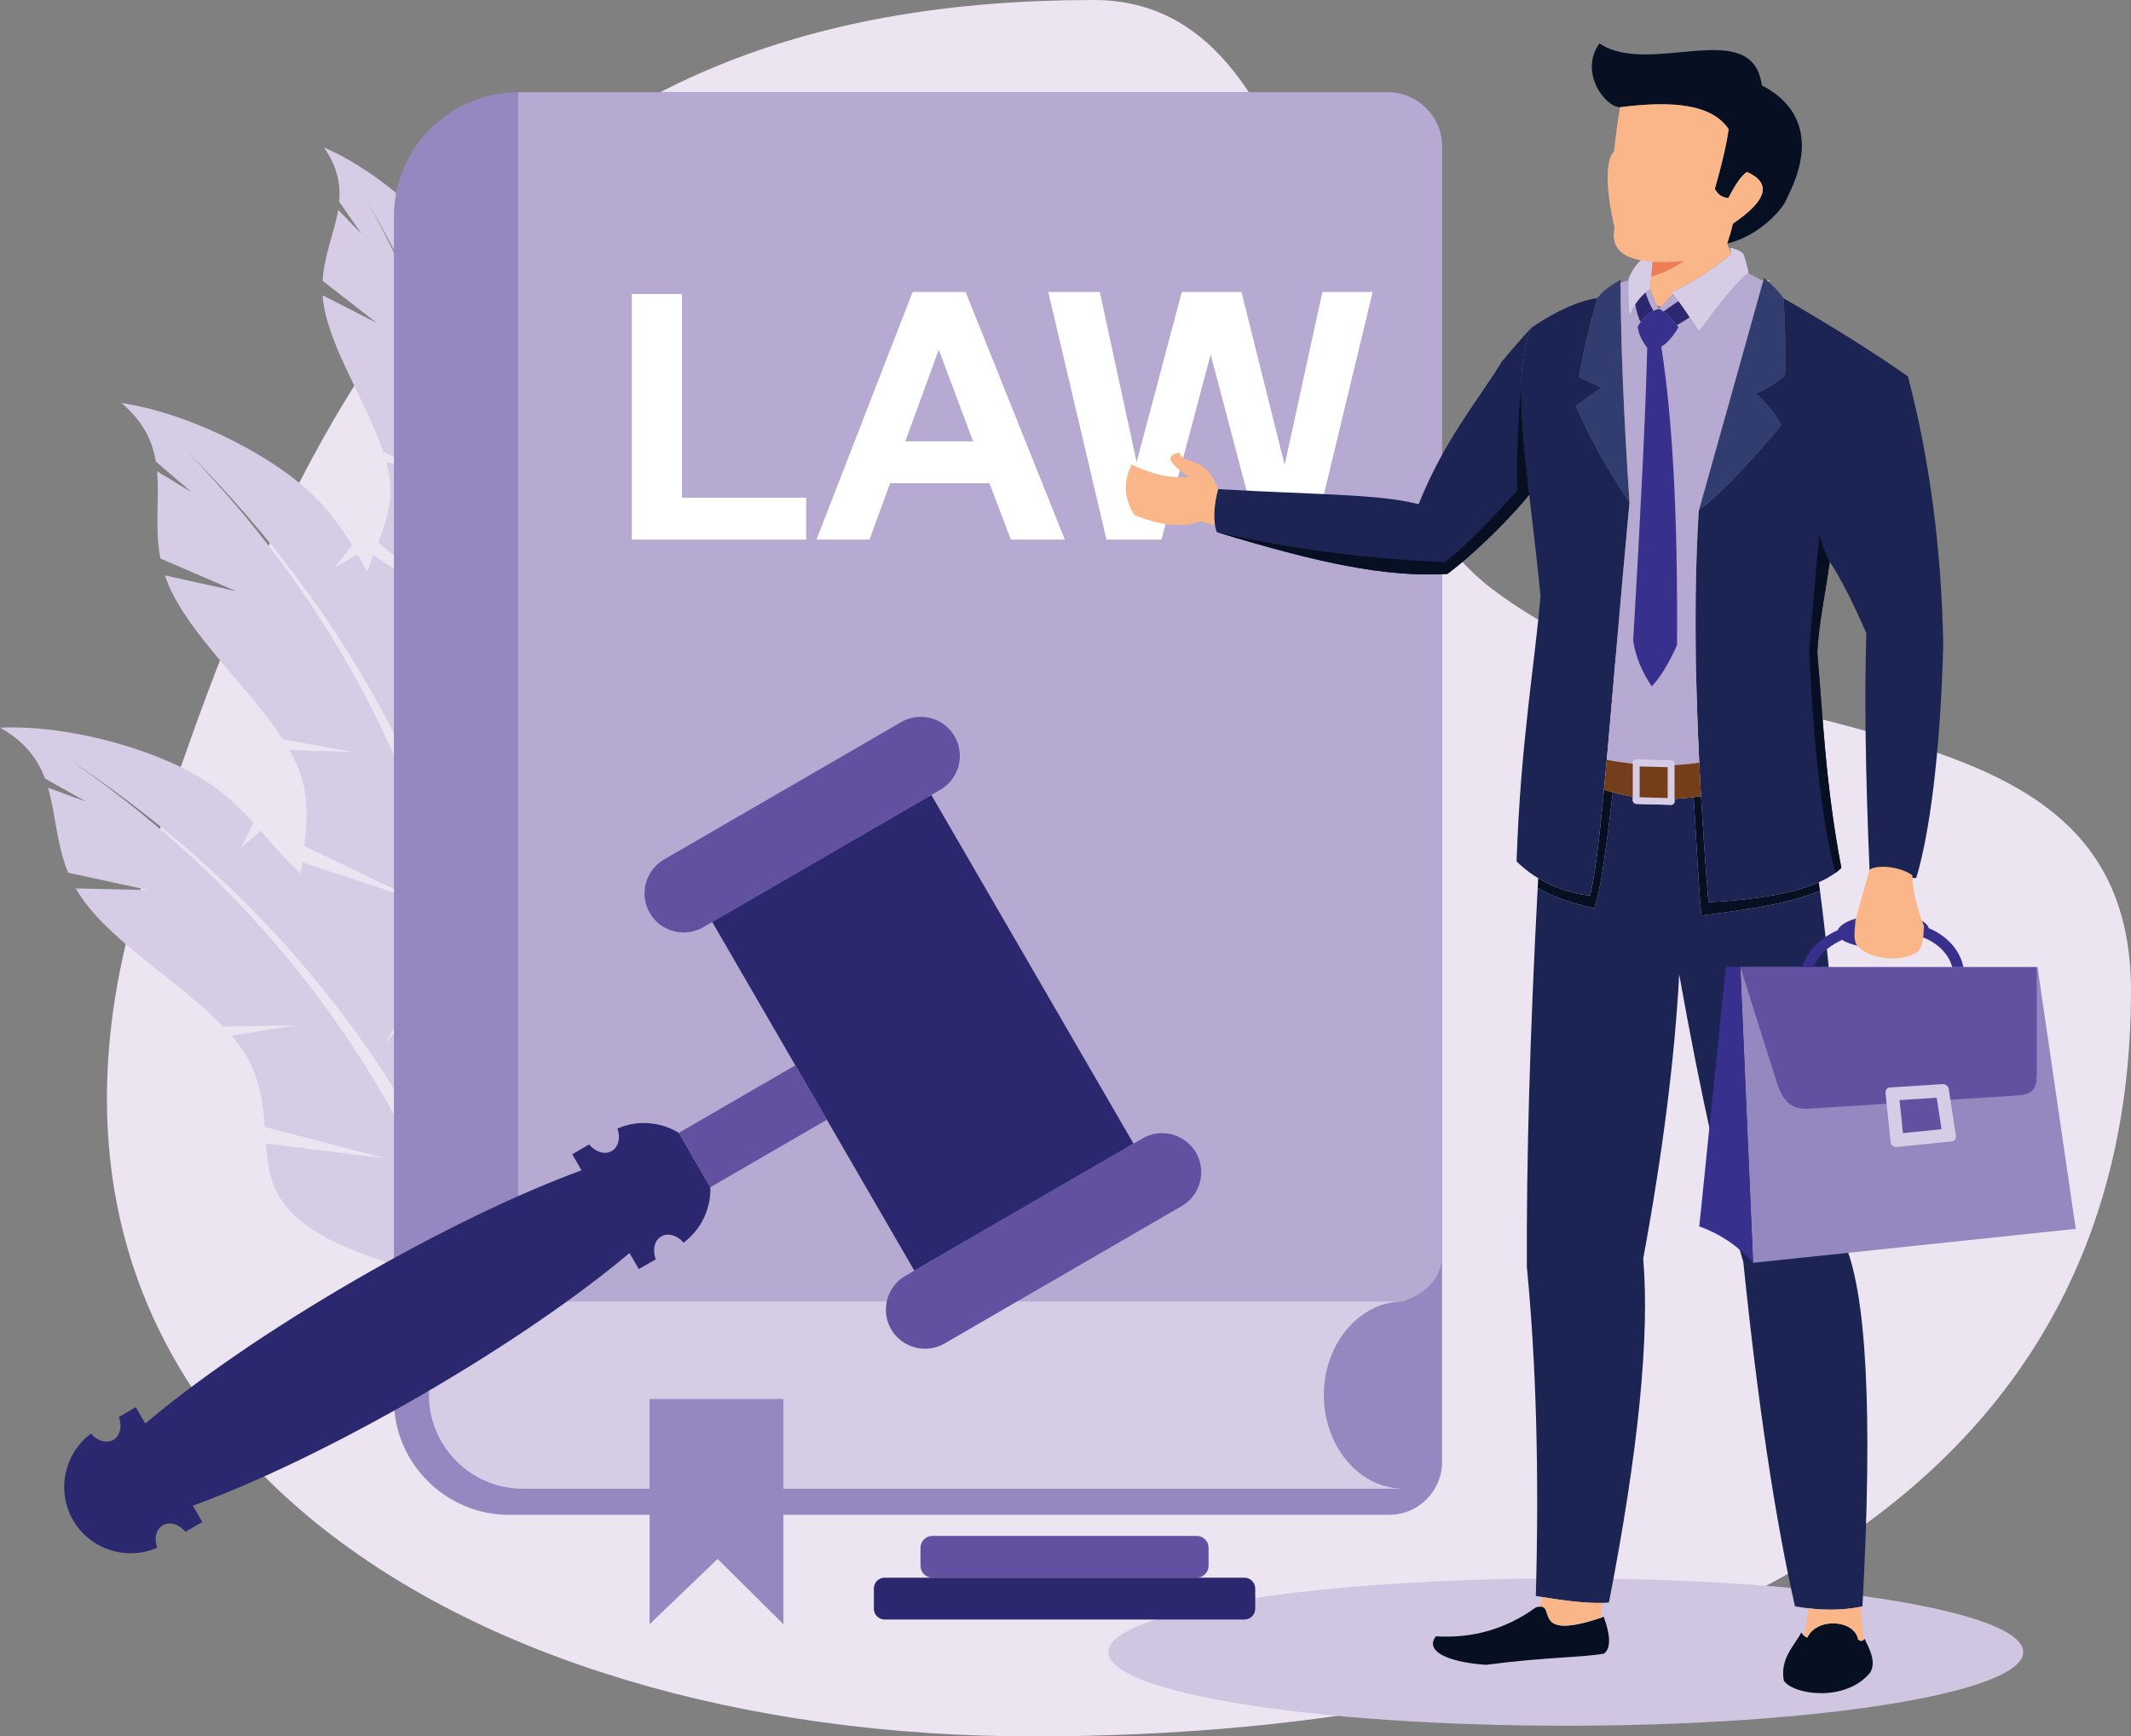<?xml version="1.0" encoding="UTF-8"?><svg id="a" xmlns="http://www.w3.org/2000/svg" viewBox="0 0 1833.09 1493.95"><rect x="0" y="0" width="1833.09" height="1493.95" fill="#808080" stroke="none"/><path d="M940.85,0c212.08,0,187.87,387.36,340.98,505.43,202.63,156.28,551.25,78.9,551.25,347.1,0,470.84-452.18,641.42-944.95,641.42S-25.1,1232.81,121.62,763.22C268.36,293.63,448.09,0,940.85,0Z" style="fill:#ede4f1; fill-rule:evenodd;"/><path d="M62.29,655.35c202.16,135.05,334.98,324.18,398.44,567.38,6.29,.19,11.25-1.37,14.89-4.66-9.53-30.59-19.94-61.66-31.19-93.23,18.49-29.47,23.69-65.67,10.84-103.1-2.41-7.05-6.46-14.26-11.51-21.82l-23.78,29.85,17.79-38.44c-20.33-28.05-50.43-61.66-61.94-109.81-2.19-9.15-5.29-17.77-9.15-25.89l-35.42,42.26,30.31-52.06c-15.86-27.64-40.56-49.5-67.26-68.17l-13.8,39.89,6.37-44.97c-1.57-1.05-3.14-2.09-4.72-3.12-27.36-17.92-41.54-36.1-57.91-54.74l-16.91,14.66,10.84-21.45c-8.83-9.68-18.74-19.47-31.83-29.41-41.25-31.35-124.88-55.26-186.36-52.48,21.75,12.15,32.44,27.13,38.66,43.73l35.31,19.91-32.65-11.92c6.65,22.83,7.18,48.19,17.3,73.1l69.26,14.98-62.72-1.5c1.37,2.4,2.84,4.79,4.45,7.15,27.49,40.32,85.12,73.01,122.41,111.78l62.14-1.14-54.99,8.95c1.7,1.96,3.36,3.93,4.92,5.93,18.83,23.81,21.88,48.78,23.62,72.6l104.1,27.07-103.09-12.9c.87,11.22,2.11,22.08,5.35,32.29,20.53,64.85,140.14,74.15,173.02,96.75-65.85-191.36-180.78-343.84-344.8-457.45Z" style="fill:#d7cce5; fill-rule:evenodd;"/><path d="M160.01,387.54c172.32,171.53,266.15,382.73,281.49,633.61,6.13,1.39,11.31,.82,15.51-1.71-3.45-31.86-7.65-64.35-12.6-97.49,23.82-25.36,35.91-59.87,30.52-99.08-1.01-7.38-3.6-15.22-7.09-23.64l-29.09,24.71,24.87-34.29c-14.53-31.43-37.58-70.23-39.59-119.7-.38-9.4-1.77-18.45-3.98-27.17l-42.9,34.63,39.77-45.23c-10.23-30.2-30.24-56.4-52.86-79.88l-21.22,36.49,14.92-42.9c-1.34-1.34-2.68-2.65-4.02-3.97-23.39-22.86-33.79-43.45-46.26-64.89l-19.42,11.12,14.78-18.95c-6.8-11.2-14.62-22.72-25.55-35-34.43-38.71-111.88-78.31-172.74-87.44,18.99,16.1,26.6,32.87,29.5,50.36l30.81,26.36-29.74-17.99c2.13,23.68-2.24,48.65,2.87,75.04l65.06,28.07-61.25-13.56c.87,2.6,1.87,5.22,3,7.86,19.19,44.87,69.43,88.06,98.55,133.29l61.17,10.88-55.66-1.83c1.28,2.25,2.52,4.52,3.69,6.77,13.88,26.99,12.06,52.08,9.16,75.8l96.93,46.65-98.67-32.55c-1.31,11.18-2.18,22.06-.98,32.71,7.64,67.6,123.21,99.79,151.1,128.32-27.69-200.46-111.05-372.26-250.07-515.4Z" style="fill:#d7cce5; fill-rule:evenodd;"/><path d="M314.7,171.33c102.86,174.22,134.22,363.96,94.05,569.22,4.64,2.4,8.93,3.02,12.84,1.86,3.88-26.38,7.31-53.43,10.27-81.16,24.5-15.43,41.47-40.69,45.33-73.41,.73-6.14,.29-13-.77-20.5l-28.6,13.8,27.21-22.41c-5.12-28.37-15.56-64.43-6.82-104.7,1.66-7.64,2.44-15.22,2.49-22.71l-41.81,18.91,41.5-28.1c-1.91-26.45-12.55-51.76-25.84-75.38l-24.74,24.92,21.01-31.43c-.79-1.35-1.61-2.69-2.4-4.03-14.06-23.31-18.13-42.07-23.69-61.94l-17.96,4.89,15.86-12.17c-3.13-10.44-7.02-21.36-13.24-33.54-19.62-38.38-73.7-86.48-120.8-106.59,11.92,16.94,14.52,32.04,13.2,46.73l19.29,27.67-20.19-20.71c-3.24,19.53-12,38.73-13.4,61.04l46.53,36.24-46.5-23.76c.16,2.29,.41,4.6,.77,6.96,6.06,40.17,37.49,85.47,51.47,127.98l47,21.58-44.45-13.13c.57,2.09,1.09,4.16,1.55,6.22,5.52,24.64-1.2,44.47-8.49,62.97l68.29,57.85-72.64-46.87c-3.41,8.73-6.39,17.31-7.64,26.15-8.01,56.04,78.32,106.17,94.82,134.98,19.67-167.25-11.49-323.04-93.49-467.43Z" style="fill:#d7cce5; fill-rule:evenodd;"/><path d="M752.67,1119.68H449.58c-44.32,0-80.58,36.25-80.58,80.57s36.26,80.56,80.58,80.56h757.51c-37.6,0-68.36-36.25-68.36-80.56s30.76-80.57,68.36-80.57h-454.42Z" style="fill:#d7cce5; fill-rule:evenodd;"/><path d="M369,1200.25c0-44.32,36.26-80.57,80.58-80.57h259.93l485.41,.02c.63-.02,1.24-.02,1.85-.02h10.32c-37.6,0-68.36,36.25-68.36,80.57s30.76,80.56,68.36,80.56H449.58c-44.32,0-80.58-36.25-80.58-80.56h0ZM752.67,79.39H445.74c-58.79,0-106.89,48.09-106.89,106.9v1018.14c0,54.38,44.49,98.88,98.88,98.88h757.19c16.67,0,31.32-9.06,39.26-22.51,4-6.77,6.3-14.65,6.3-23.05V126c0-25.63-20.97-46.61-46.61-46.61h-441.2Z" style="fill:#9588c0; fill-rule:evenodd;"/><polygon points="558.78 1203.64 673.88 1203.64 673.88 1397.39 617.28 1341.28 558.78 1397.39 558.78 1203.64" style="fill:#9588c0; fill-rule:evenodd;"/><path d="M1207.09,1119.68c20.3-7.24,31.43-19.54,33.39-36.91V126c0-25.63-20.97-46.61-46.61-46.61H445.74V1119.68h263.76l485.41,.02,1.85-.02h10.32Z" style="fill:#b6a9d2; fill-rule:evenodd;"/><path d="M1346.92,1357.99c217.3,0,393.45,28.37,393.45,63.38s-176.16,63.38-393.45,63.38-393.46-28.37-393.46-63.38,176.17-63.38,393.46-63.38Z" style="fill:#d1c6e2; fill-rule:evenodd;"/><path d="M116.79,1210.68l-14.56,8.45c3.02,7.89,1.2,16.22-4.74,19.67-5.87,3.38-13.83,.97-19.2-5.38-22.98,17.03-30.09,49.23-15.41,74.53h0c14.66,25.3,46.11,35.14,72.34,23.67-2.85-7.81-1.02-15.93,4.86-19.33,5.95-3.44,14.07-.91,19.42,5.64l14.56-8.42-8.15-14.08c53.64-19.46,123.22-52.63,196.53-95.11,72.66-42.12,135.54-85.6,179.06-122.26l8,13.82,14.56-8.42c-3.02-7.91-1.21-16.22,4.76-19.67,5.86-3.4,13.83-.97,19.18,5.38,15.32-11.35,23.57-29.4,23.05-47.69l-27.13-46.81c-15.61-9.53-35.37-11.33-52.83-3.69,2.85,7.81,.99,15.92-4.88,19.34-5.96,3.44-14.07,.87-19.43-5.68l-14.54,8.45,7.99,13.83c-53.44,19.53-122.41,52.49-195.05,94.6-73.31,42.49-136.68,86.39-180.24,123.26l-8.15-14.07h0Z" style="fill:#2b2870; fill-rule:evenodd;"/><path d="M1028.79,991.67h0c-9.27-16.01-29.94-21.52-45.97-12.23l-204.04,118.26c-15.99,9.29-21.5,29.97-12.23,45.98h0c9.29,16.01,29.98,21.51,45.97,12.23l204.05-118.28c16-9.29,21.5-29.97,12.23-45.96h0Z" style="fill:#6251a1; fill-rule:evenodd;"/><path d="M821.15,633.51h0c-9.26-16.03-29.96-21.54-45.96-12.23l-204.05,118.25c-16,9.29-21.5,29.96-12.23,45.98h0c9.28,16,29.97,21.51,45.97,12.23l204.05-118.29c15.99-9.27,21.49-29.96,12.22-45.94h0Z" style="fill:#6251a1; fill-rule:evenodd;"/><polygon points="975.06 983.93 786.52 1093.21 612.65 793.24 801.16 683.96 975.06 983.93 975.06 983.93" style="fill:#2b2870; fill-rule:evenodd;"/><polygon points="611.05 1021.45 583.93 974.64 684.14 916.58 711.28 963.37 611.05 1021.45" style="fill:#6251a1; fill-rule:evenodd;"/><path d="M543.5,464.22V252.98h43.14v175.25h106.83v35.99h-149.96Zm372.46,0h-46.46l-18.39-48.49h-85.44l-17.71,48.49h-45.62l82.71-213.03h45.58l85.33,213.03h0Zm-78.84-84.49l-29.6-78.84-28.77,78.84h58.37Zm114.66,84.49h47.31l42.3-159.27,42.01,159.27h46.05l51.33-213.03h-43.29l-32.42,148.81-37.19-148.81h-51.28l-38.87,146.33-31.69-146.33h-44.33l50.08,213.03Z" style="fill:#fff; fill-rule:evenodd;"/><path d="M1062.62,457.16c-3.59-1.21-15.66-4.04-29.72-8.76-14.44,5.88-33.46,4.13-57.07-5.22-8.99-14.24-9.81-28.73-2.46-43.48,18.61,8.87,34.95,12.28,49.02,10.24-17.48-11.51-20.19-18.34-8.12-20.5,1.17,2.71,3.66,4.94,7.5,6.72,12.16,1.95,20.85,10.18,26.09,24.66,6.48,1.75,13.18,3.34,16.62,4.43-3.52,8.35-4.2,18.38-1.87,31.9Z" style="fill:#fab688; fill-rule:evenodd;"/><path d="M1393.57,92.28c44.97-5.82,78.94-2.73,93.44,18.86-1.83,13.14-5.79,30.25-11.87,51.33,2.62,5.02,6.52,7.64,11.63,7.85,6.4-12.49,11.75-19.94,16.06-22.37,21.42,9.6,17.39,24.41-12.08,44.42-1.74,6.91-3.41,12.62-4.98,17.13,26.52-5.93,48.69-29.65,51.82-39.91,30.93-60.95-3.56-86.69-22.02-96.08-8.15-60.37-95.8-7.02-139.73-36.12-17.46,24.11,4.14,54.36,17.74,54.89Z" style="fill:#071023; fill-rule:evenodd;"/><path d="M1532.4,365.87c-28.26,33.91-51.97,58.43-71.13,73.55,17.47-62.02,36.18-128.82,56.12-200.38,7.03,5.92,12.67,11.8,16.92,17.63,1.58,29.01,1.96,51.15,1.15,66.42-10.35,8.19-18.67,13.31-24.97,15.38,9.52,8.64,16.83,17.77,21.91,27.4Z" style="fill:#303d6e; fill-rule:evenodd;"/><path d="M1355.4,349.35c13.72,30.44,29.17,58.09,46.31,82.93-5.05-75.79-7.61-139.66-7.68-191.6-7.69,4.32-13.42,8.44-17.65,12.93-.82,.94-1.59,1.91-2.34,2.86-8.12,29.01-13.38,51.7-15.76,68.11,7.59,3.46,14,6.48,19.23,9.01-7.12,4.78-14.48,10.04-22.1,15.76Z" style="fill:#303d6e; fill-rule:evenodd;"/><path d="M1534.31,256.67c43.58,25.26,79.22,47.65,106.9,67.17,18.69,71.22,28.81,148.14,30.38,230.78-2.55,94.98-12.01,163.71-23.22,200.75-16.36,.72-33.75-.9-40.2-7.11-3.54-83.55-4.45-151.35-2.7-203.38-11.96-27.45-22.47-47.97-31.51-61.55-3.96,28.28-9.41,52.79-10.71,78.06,4.62,51.74,6.87,113.53,20.7,185.36-17.23,16.52-55.35,26.38-114.33,29.56-11.07-136.02-13.86-248.32-8.36-336.89,19.17-15.11,42.88-39.63,71.13-73.55-5.08-9.63-12.39-18.75-21.91-27.4,6.3-2.07,14.62-7.19,24.97-15.38,.81-15.27,.43-37.41-1.15-66.42Z" style="fill:#1b2452; fill-rule:evenodd;"/><path d="M1401.7,432.28c-16.89,180.37-23.97,297.65-33.91,338.31-28.28-3.11-50.07-16.37-63.24-29.47,3.54-102.61,15.52-168.16,20.58-228.14-9.13-98.51-27.83-189.06-7.68-231.15,21.66-14.59,40.5-23.04,56.57-25.35-8.12,29-13.38,51.69-15.76,68.1,7.59,3.46,14,6.48,19.23,9.01-7.12,4.78-14.48,10.04-22.1,15.76,13.72,30.45,29.17,58.09,46.31,82.93Z" style="fill:#1b2452; fill-rule:evenodd;"/><path d="M1291.91,311.14c8.07-9.91,16.6-19.67,25.56-29.3-13.96,29.17-9.28,81.62-2.02,143.87-14.1,17.47-44.42,48.66-70.38,68.07-53.27,3.07-110.35-9.29-198.34-35.92-3.56-9.15-2.4-24.35,1.15-37.03,85.69,4.95,138.05,4.11,172.42,12.95,22.27-55.46,50.49-88.33,71.62-122.65Z" style="fill:#1b2452; fill-rule:evenodd;"/><path d="M1461.63,285.11c15.51-20.34,28.41-38.91,42.54-50.5-1.51-6.2-2.53-10.84-4.24-15.54-.79-2.21-5.61-4.82-12.01-6.01,.58,1.01,1.88,5.34,.81,6.01-.26,.17-.49,.39-.73,.59-15.02,12.13-30.85,22.61-50.31,31.82,9.28,10.82,15.72,22.18,23.93,33.63Z" style="fill:#d7cce5; fill-rule:evenodd;"/><path d="M1400.71,240.04c-.4,13.23-.08,24.09,.96,32.58,3.19-9.74,9.09-17.69,17.65-23.85,1.31-11.16,2.19-21.61,2.67-31.38-9.35,3.52-16.43,11.06-21.28,22.65Z" style="fill:#d7cce5; fill-rule:evenodd;"/><path d="M1382.16,653.72c5.11-56.93,11.1-131.3,19.54-221.44-4.96-74.46-7.52-137.43-7.68-188.88,2.06-.76,4.28-1.46,6.65-2.09-.34,12.64-.01,23.08,1,31.29,3.19-9.74,9.09-17.69,17.65-23.85,2.67,5.14,3.48,10.73,7.77,17,4.6-4.78,8.96-9.36,11.8-12.86,8.65,10.39,14.89,21.25,22.73,32.2,15.35-20.13,28.13-38.51,42.09-50.12,4.78,2.44,9.06,4.78,12.83,7.03-19.62,70.43-38.04,136.23-55.28,197.39-3.78,60.98-3.65,133.22,.43,216.7-6.91,1.05-14,1.74-21.25,2.07v-.71c0-1.65-1.38-3.05-3.07-3.08l-29.8-.85c-1.68-.03-3.08,1.27-3.08,2.92v.55c-7.3-.78-14.75-1.88-22.35-3.29Z" style="fill:#b6a9d2; fill-rule:evenodd;"/><path d="M1408.74,280.87c5.27-8.51,11.4-13.54,18.35-15.1,5.18,2.26,10.74,7.54,16.69,15.81-4.63,8-9.55,13.59-14.75,16.75,9.76,61.49,14.28,147.07,13.53,256.77-7.4,16.34-14.64,28.14-21.74,35.4-8.58-12.65-13.89-25.7-15.96-39.17,6.77-115.15,10.79-199.16,12.08-252.06-4.9-6.43-7.63-12.56-8.21-18.41Z" style="fill:#38308d; fill-rule:evenodd;"/><path d="M1443.77,259.11c3.41,4.6,6.53,9.27,9.65,13.97-2.86,1.91-6.53,4.14-10.99,6.67-3.97-5.28-7.77-9.19-11.39-11.73,4.34-3.21,8.59-6.18,12.72-8.91h0Zm-28.17-7.4c1.62,5.66,3.84,10.92,6.69,15.75-3.94,1.93-7.58,5.1-10.92,9.54-1.87-2.96-3.44-7.97-4.69-15.03,2.41-3.8,5.38-7.21,8.91-10.26Z" style="fill:#2b2870; fill-rule:evenodd;"/><path d="M1313.39,1089.89c-.39-92.3,2.72-200.96,9.32-325.98,12.4,7.41,28.3,13.11,48.67,17.48,4.9-12.93,9.37-43.59,15.95-99.69,5.64,1.52,11.37,2.73,17.18,3.66v3.19c0,1.64,1.39,3.03,3.08,3.08l29.8,.83c1.69,.05,3.07-1.26,3.07-2.91v-2.26c5.4-.24,10.85-.72,16.38-1.42,3.09,47.16,4.29,78.73,6.72,101.79,48.94-6.09,78.35-11.41,102-21.3,12.09,92.98,18.79,193.27,20.09,300.85,20.02,42.96,25.5,147.9,16.43,314.83-17.06,3.78-36.39,3.78-58.02,0-17.06-75.1-31.88-173.9-44.49-296.43-17.74-58.66-36.12-141.09-55.12-247.32-3.84,72.04-14.15,153.54-30.95,244.51,5.66,67.17-4.16,165.81-29.51,295.94-13.31,1.28-34.26-.61-62.86-5.67,2.91-105.81,.33-200.21-7.74-283.19Z" style="fill:#1b2452; fill-rule:evenodd;"/><path d="M1463.55,787.67c-2.43-23.06-3.63-54.63-6.72-101.79,2.13-.26,4.25-.57,6.39-.9,1.69,29.15,3.82,59.59,6.4,91.33,42.48-2.3,74.12-8.04,94.95-17.25,.32,2.43,.65,4.87,.97,7.31-23.65,9.89-53.05,15.21-102,21.3h0Zm-92.17-6.28c-20.37-4.37-36.27-10.07-48.67-17.48,.15-2.78,.3-5.57,.46-8.36,12.03,7.27,27.07,13.11,44.62,15.04,4.18-17.11,7.86-47.82,11.99-91.11,2.5,.81,5.02,1.55,7.56,2.23-6.58,56.1-11.05,86.76-15.95,99.69Z" style="fill:#071023; fill-rule:evenodd;"/><path d="M1603.94,1410c-2.74,2.63-3.64,1.89-5.57,.59-3.16-17.24-35.68-19.25-43.76-1.64-2.4-.95-4.1-2.45-5.07-4.49-5.68,11.16-18.54,22.09-15.12,41.53,8.64,12.44,53.15,18.61,74.23-6.84,5.97-9.68-1.39-21.94-4.71-29.15h0Zm-224.41-18.95c5.44,14.76,6.66,26.86,.25,31.63-16.37,3.29-49.89,2.9-101.54,9.68-36.46-2.62-52.26-13-43.04-24.54,31.69,1.96,60.29-6.3,85.83-24.78,20.74-6.66-8.72,31.26,58.5,8.02Z" style="fill:#071023; fill-rule:evenodd;"/><path d="M1600.59,1382.37c.89,10.32,1.74,19.75,2.61,28.3l-.09,.08h-.01l-.1,.09-.09,.07-.03,.02-.07,.05-.03,.02-.07,.05-.02,.03-.06,.03-.09,.07-.05,.03-.04,.03-.06,.03-.03,.02-.07,.04h-.02s-.07,.06-.07,.06h-.01l-.08,.05h-.01l-.07,.03h-.02l-.06,.04h-.02s-.07,.04-.07,.04h-.02s-.05,.03-.05,.03h-.04s-.03,.03-.03,.03h-.04s-.03,.02-.03,.02h-.05s-.02,.03-.02,.03h-.06s-.02,.02-.02,.02h-.06s-.02,.01-.02,.01l-.07,.03h-.08s-.06,.02-.06,.02h-.09l-.05,.02h-.29l-.05-.02h-.09s-.06-.01-.06-.01h-.06s-.01-.01-.01-.01l-.06-.02h-.02s-.06-.02-.06-.02h-.06s-.03-.02-.03-.02l-.03-.02h-.04s-.03-.02-.03-.02h-.05s-.03-.03-.03-.03h-.05s-.01-.02-.01-.02l-.05-.02h-.01l-.06-.03h0l-.08-.04h0l-.06-.02h-.01s-.05-.04-.05-.04h-.03s-.05-.03-.05-.03l-.03-.02-.04-.02h-.03s-.03-.03-.03-.03l-.05-.03-.02-.02-.05-.02h-.02s-.06-.06-.06-.06h-.02s-.06-.05-.06-.05h0l-.07-.05h0l-.08-.04-.02-.02-.05-.04h-.03s-.05-.05-.05-.05h-.03s-.05-.06-.05-.06l-.03-.02-.04-.02-.05-.03-.02-.02-.05-.04h-.03s-.06-.05-.06-.05l-.03-.02-.06-.05h-.02s-.07-.06-.07-.06c-3.16-17.24-35.68-19.25-43.76-1.64l-.06-.03-.05-.02h0l-.06-.03h-.05s-.01-.02-.01-.02h-.05s-.05-.04-.05-.04h-.01l-.04-.02-.05-.02h-.02s-.05-.02-.05-.02l-.05-.02h-.01s-.04-.03-.04-.03l-.05-.03h-.02s-.04-.02-.04-.02l-.05-.02h-.04s-.06-.04-.06-.04h-.02s-.02-.02-.02-.02l-.05-.03-.03-.02h-.02s-.05-.03-.05-.03h-.03s-.02-.02-.02-.02l-.02-.02h-.03s-.02-.03-.02-.03h-.03l-.03-.03-.04-.02h-.02l-.04-.04h-.04s-.1-.06-.1-.06h0s-.05-.04-.05-.04l-.06-.02h0l-.05-.03-.04-.02h0l-.1-.07-.04-.02-.05-.02h0s-.04-.03-.04-.03h-.01s-.03-.03-.03-.03h-.02l-.02-.03-.05-.03h-.01s-.04-.04-.04-.04l-.03-.03h-.01s-.04-.02-.04-.02l-.03-.04-.02-.02h-.03s-.05-.05-.05-.05h-.01s-.09-.06-.09-.06l-.02-.02-.04-.03-.03-.03h-.02s-.04-.03-.04-.03l-.02-.02h-.01l-.07-.07-.05-.03-.02-.03h-.02s-.03-.04-.03-.04l-.04-.02h0s-.05-.05-.05-.05h0l-.02-.03h-.01l-.04-.03-.03-.02h-.01v-.03c1.43-6.92,2.63-14.75,3.62-23.47,16.56,1.97,31.68,1.5,45.36-1.33h0Zm-273.65-8.28c-.81,3-1.82,5.74-3,8.24,14.76-2.03-7.53,30.01,53.62,9.39-.05-4.1,.16-8.29,.65-12.62-12.24,.34-29.33-1.33-51.27-5.01Z" style="fill:#fab688; fill-rule:evenodd;"/><path d="M1308.66,326.19c-1.09,27.55,2.37,61.73,6.77,99.52-14.1,17.47-44.42,48.66-70.38,68.07-53.27,3.07-110.35-9.29-198.34-35.92,63.95,14.47,129.33,23.04,196.15,25.72,13.52-9.74,34.31-30.27,62.37-61.6-.89-23.94,.26-55.88,3.43-95.8Z" style="fill:#071023; fill-rule:evenodd;"/><path d="M1556.34,559.2c3.08-38.39,5.98-71.43,8.7-99.11,1.93,7.88,4.91,15.64,8.92,23.24-3.96,28.28-9.41,52.79-10.71,78.06,4.62,51.74,6.87,113.53,20.7,185.36-1.57,1.51-3.32,2.96-5.25,4.37-11.27-44.26-18.72-108.23-22.37-191.91Z" style="fill:#071023; fill-rule:evenodd;"/><path d="M1463.22,684.98c-29.67,4.66-57.49,2.84-83.45-5.5,.77-8.13,1.56-16.73,2.38-25.74,28.6,5.33,55.12,6.12,79.54,2.38,.45,9.47,.97,19.09,1.53,28.86Z" style="fill:#733e19; fill-rule:evenodd;"/><path d="M1437.38,654.4l-29.8-.85c-1.68-.03-3.08,1.3-3.08,3v31.93c0,1.7,1.39,3.11,3.08,3.16l29.8,.83c1.69,.05,3.07-1.29,3.07-2.99v-31.93c0-1.69-1.38-3.11-3.07-3.16Z" style="fill:#d7cce5; fill-rule:evenodd;"/><polygon points="1434.53 660.08 1434.53 686.62 1410.43 685.93 1410.43 659.42 1434.53 660.08" style="fill:#733e19; fill-rule:evenodd;"/><path d="M1523.48,241.05c-1.13,.09-2.35,.13-3.62,.11l1.08,.96,2.54-1.07h0Zm-6.67,.04c-.7-.04-1.41-.09-2.1-.15,.63,.37,1.23,.74,1.83,1.09l.27-.93h0Zm-27.33-22.64c-14.55,11.91-29.77,22.22-48.25,31.32-1.18,.57-2.35,1.14-3.54,1.71,.4,.46,.81,.95,1.2,1.43-2.49,3.05-6.13,6.93-10.08,11.06-1.29-.37-2.51-.79-3.62-1.31-2.71-5.02-3.65-9.61-5.87-13.9,.29-2.48,.57-4.93,.82-7.35,.26-2.93,1.2-13.34,1.66-16.19-1.49-.09-2.92-.21-4.32-.37-1.72-.22-3.73-.54-6.04-.97l-.09,.09c-18.13-3.42-25.65-12.72-22.53-27.88-7.32-31.29-8.35-58.45-.41-65.78,1.34-13.38,3.05-26.06,5.14-38.04,44.97-5.82,78.94-2.73,93.44,18.86-1.83,13.14-5.79,30.25-11.87,51.33,2.62,5.02,6.52,7.64,11.63,7.85,6.4-12.49,11.75-19.94,16.06-22.37,21.42,9.6,17.4,24.41-12.08,44.42-1.74,6.91-3.41,12.62-4.98,17.13,.77,2.52,2.02,5.57,3.72,8.95Z" style="fill:#fab688; fill-rule:evenodd;"/><path d="M1421.81,225.23c7.99,.7,17.01,.42,27.06-.82-9.49,6.32-18.95,10.83-28.38,13.54,.18-1.86,.35-3.69,.5-5.5,.3-3.04,.61-5.92,.82-7.22Z" style="fill:#ed7d57; fill-rule:evenodd;"/><polygon points="1497.04 832.05 1508 1086.49 1785.55 1057.26 1752.68 832.05 1497.04 832.05" style="fill:#9588c0; fill-rule:evenodd;"/><path d="M1461.73,1055.14c22.36,8.21,35.3,19.46,46.27,31.35l-10.96-254.44-12.49-.3-22.82,223.39Z" style="fill:#38308d; fill-rule:evenodd;"/><path d="M1497.04,832.05l32.27,102.07c4.64,11.32,9.41,21.22,28.21,19.66l178.12-11.29c15.88-1,16.26-9.03,16.4-19.91v-90.52h-255.01Z" style="fill:#6251a1; fill-rule:evenodd;"/><path d="M1625.61,935.67l45.32-2.94c2.49-.15,4.98,1.59,5.36,4.07l6.16,40.24c.38,2.47-1.19,4.76-3.65,5.01l-47.12,4.77c-2.47,.25-5.12-1.55-5.38-4.07l-4.33-42.08c-.25-2.52,1.14-4.86,3.64-5.01Z" style="fill:#d7cce5; fill-rule:evenodd;"/><polygon points="1633.98 946.5 1636.91 974.88 1670.12 971.53 1665.97 944.43 1633.98 946.5" style="fill:#6251a1; fill-rule:evenodd;"/><path d="M1550.28,832.05c2.78-9.87,9.27-18.09,18.05-24.53,3.77-2.77,7.98-5.2,12.5-7.26,2.69-6.96,18.79-12.8,38.45-13.56,20.82-.8,38.1,4.42,39.8,11.79,1.32,.57,2.6,1.18,3.84,1.81,13.08,6.71,22.85,17.18,26.02,31.75h-9.59c-3.06-10.68-10.67-18.47-20.61-23.57-1.34-.68-2.73-1.33-4.15-1.92-6.54,4.67-19.35,8.16-34.22,8.73-15.57,.59-29.15-2.17-35.73-6.68-3.94,1.81-7.61,3.92-10.89,6.32-6.27,4.61-11.08,10.33-13.65,17.11h-9.83Z" style="fill:#38308d; fill-rule:evenodd;"/><path d="M1596.06,791.72c-.17,6.81-2.62,17.1,1.72,22.01,11.4,12.85,39.29,13.75,51.27,5.49,5.15-3.56,5.74-15.14,5.89-22.58-6.16-15.75-9.51-30.33-10-43.71-12.2-8.11-30.64-8.89-36.77-4.67l-12.11,43.46Z" style="fill:#fab688; fill-rule:evenodd;"/><path d="M802.07,1321.43h227.32c5.64,0,10.24,4.62,10.24,10.26v15.46c0,5.64-4.6,10.26-10.24,10.26h-227.32c-5.64,0-10.26-4.62-10.26-10.26v-15.46c0-5.64,4.62-10.26,10.26-10.26Z" style="fill:#6251a1; fill-rule:evenodd;"/><path d="M760.95,1357.41h309.54c5.09,0,9.26,4.17,9.26,9.25v17.45c0,5.1-4.17,9.28-9.26,9.28h-309.54c-5.1,0-9.26-4.18-9.26-9.28v-17.45c0-5.08,4.16-9.25,9.26-9.25Z" style="fill:#2b2870; fill-rule:evenodd;"/></svg>